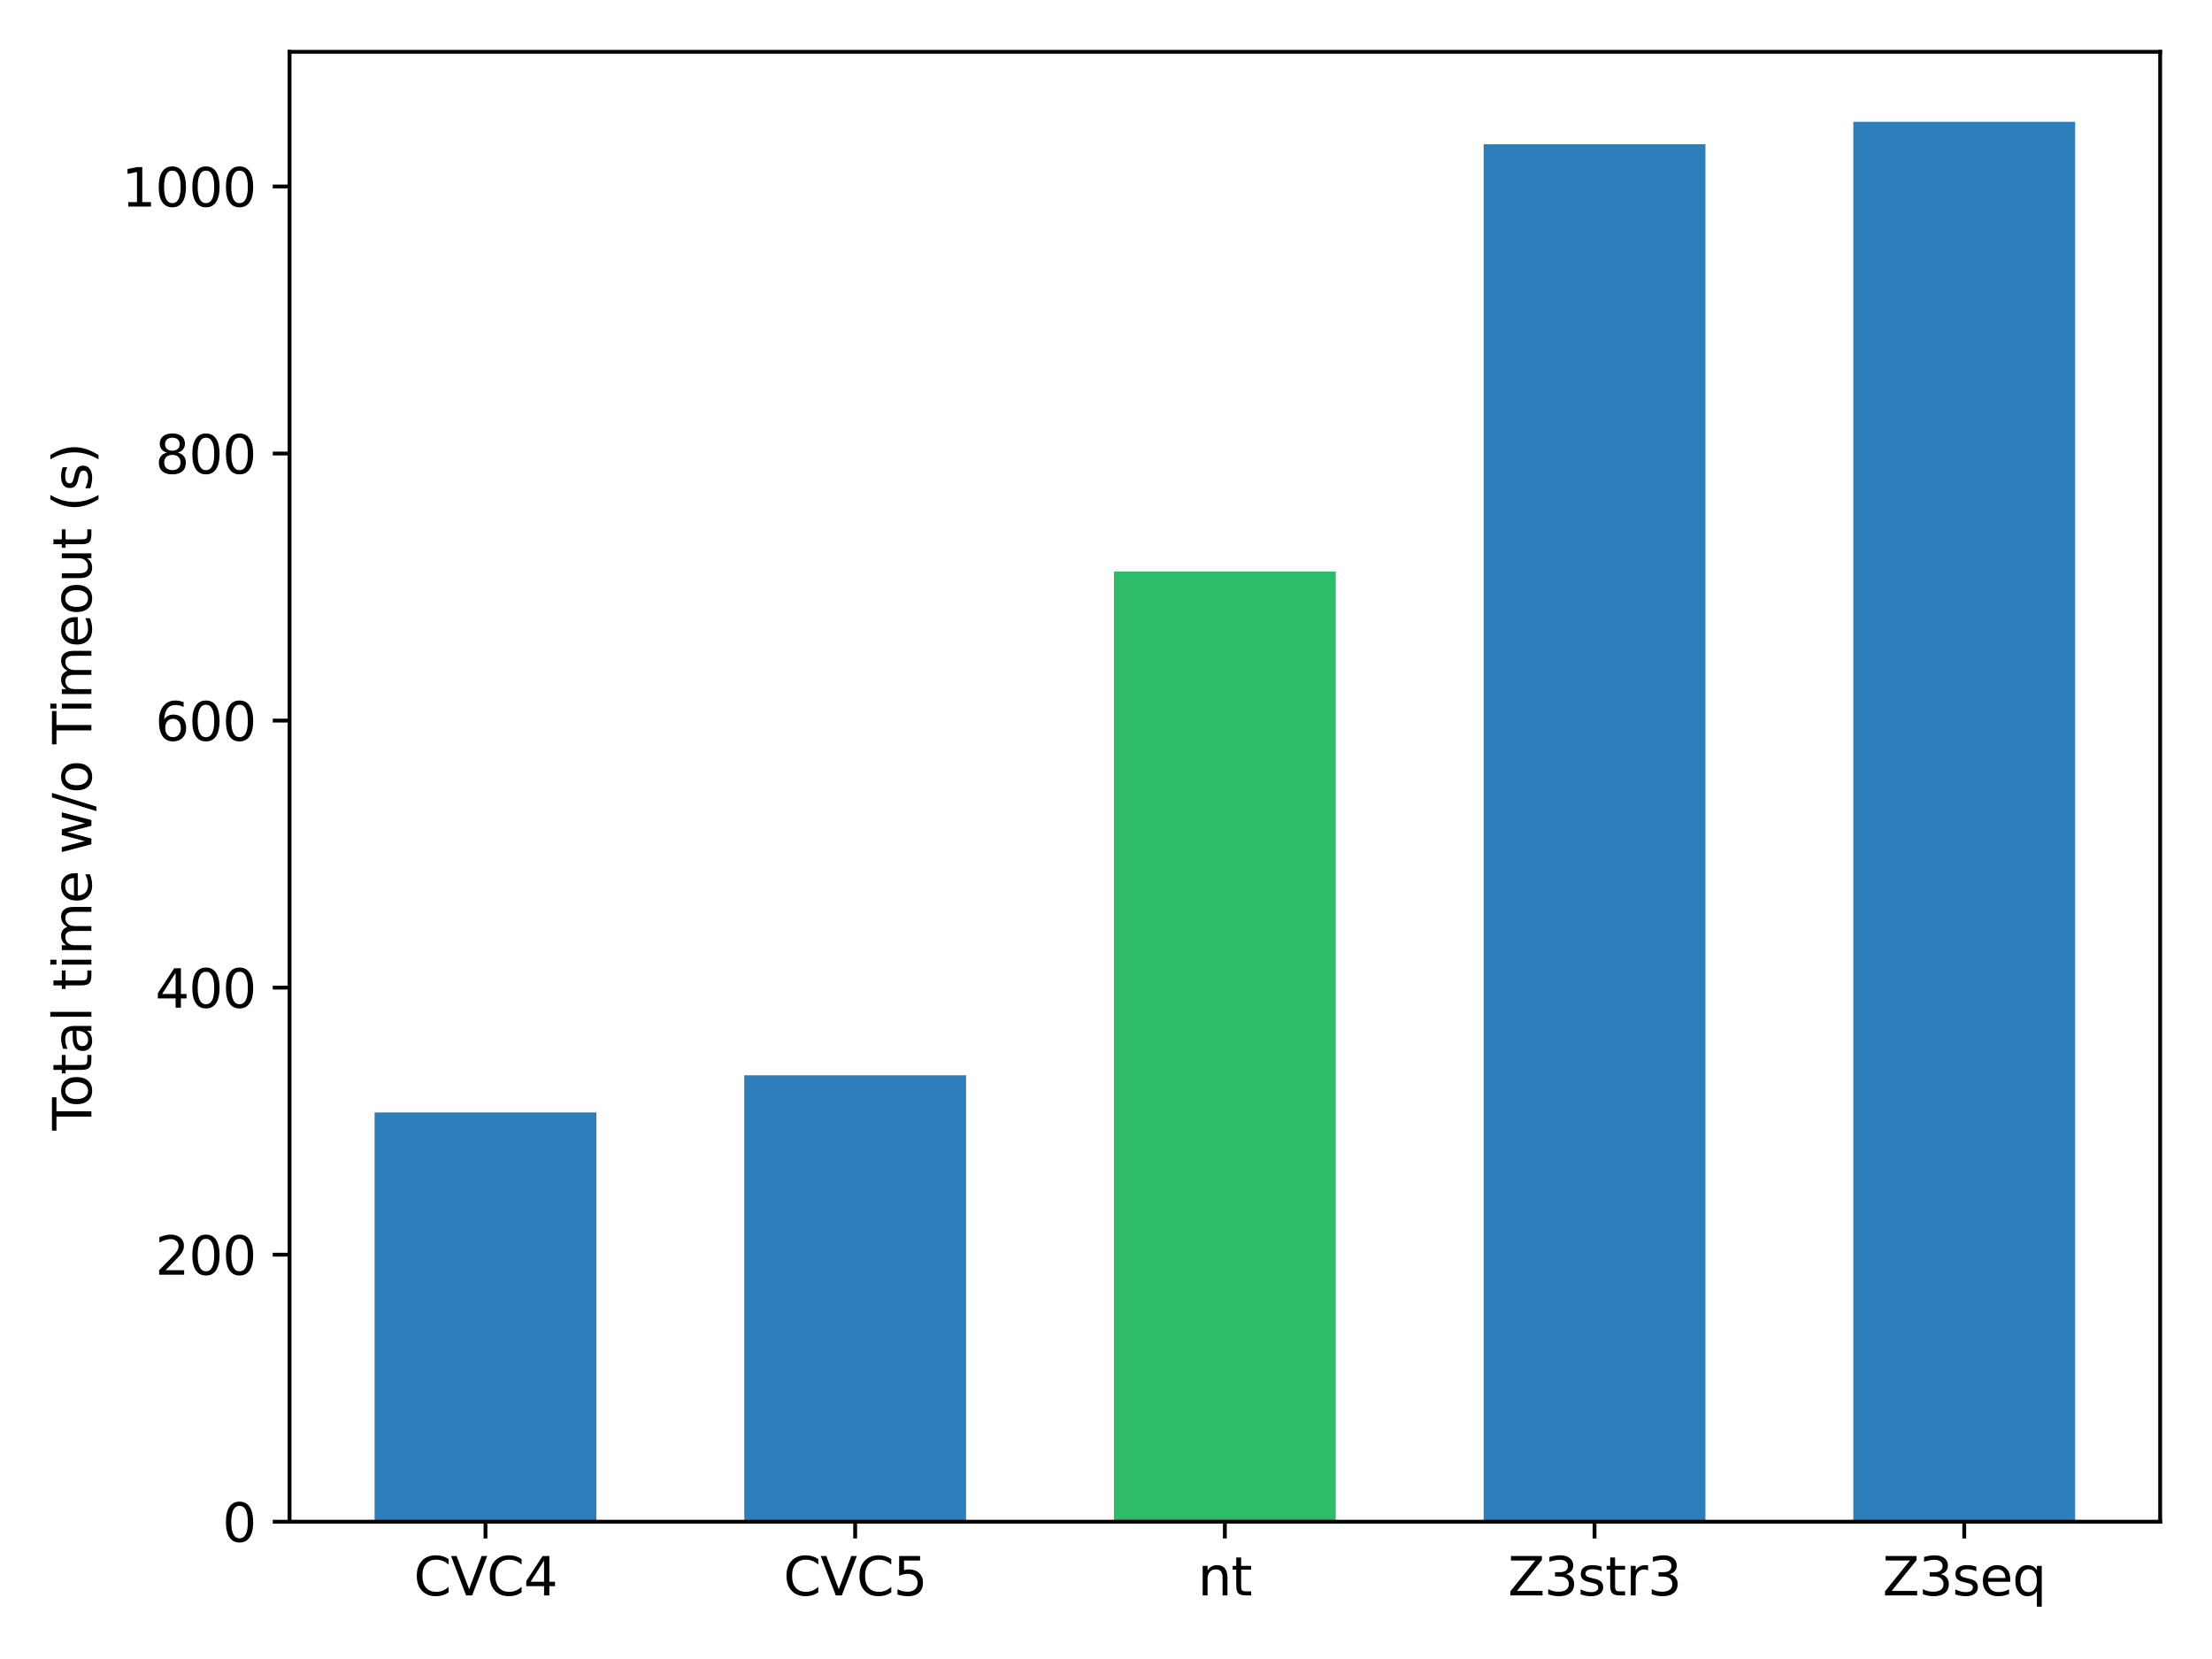 <?xml version="1.0" encoding="UTF-8" standalone="no"?>
<svg
   width="460.8pt"
   height="345.6pt"
   viewBox="0 0 460.8 345.6"
   version="1.1"
   id="svg8912"
   sodipodi:docname="bar-2.svg"
   inkscape:version="1.2.2 (b0a8486541, 2022-12-01)"
   xmlns:inkscape="http://www.inkscape.org/namespaces/inkscape"
   xmlns:sodipodi="http://sodipodi.sourceforge.net/DTD/sodipodi-0.dtd"
   xmlns:xlink="http://www.w3.org/1999/xlink"
   xmlns="http://www.w3.org/2000/svg"
   xmlns:svg="http://www.w3.org/2000/svg"
   xmlns:rdf="http://www.w3.org/1999/02/22-rdf-syntax-ns#"
   xmlns:cc="http://creativecommons.org/ns#"
   xmlns:dc="http://purl.org/dc/elements/1.1/">
  <sodipodi:namedview
     id="namedview8914"
     pagecolor="#ffffff"
     bordercolor="#000000"
     borderopacity="0.25"
     inkscape:showpageshadow="2"
     inkscape:pageopacity="0.0"
     inkscape:pagecheckerboard="0"
     inkscape:deskcolor="#d1d1d1"
     inkscape:document-units="pt"
     showgrid="false"
     inkscape:zoom="1.8901909"
     inkscape:cx="186.22457"
     inkscape:cy="230.66453"
     inkscape:window-width="1920"
     inkscape:window-height="1051"
     inkscape:window-x="0"
     inkscape:window-y="29"
     inkscape:window-maximized="1"
     inkscape:current-layer="axes_1" />
  <defs
     id="defs8581">
    <style
       type="text/css"
       id="style8579">*{stroke-linejoin: round; stroke-linecap: butt}</style>
  </defs>
  <g
     id="figure_1">
    <g
       id="patch_1">
      <path
         d="M 0 345.6  L 460.8 345.6  L 460.8 0  L 0 0  z "
         style="fill: #ffffff"
         id="path8583" />
    </g>
    <g
       id="axes_1">
      <g
         id="patch_2">
        <path
           d="M 60.32 317  L 450 317  L 450 10.8  L 60.32 10.8  z "
           style="fill: #ffffff"
           id="path8586" />
      </g>
      <g
         id="patch_3">
        <path
           d="M 78.033 317  L 124.24 317  L 124.24 231.735  L 78.033 231.735  z "
           clip-path="url(#p9267f68c8f)"
           style="fill: #2e7ebc"
           id="path8589" />
      </g>
      <g
         id="patch_4">
        <path
           d="M 155.045 317  L 201.252 317  L 201.252 223.992  L 155.045 223.992  z "
           clip-path="url(#p9267f68c8f)"
           style="fill: #2e7ebc"
           id="path8592" />
      </g>
      <g
         id="patch_5"
         style="fill:#2ebc6b;fill-opacity:1">
        <path
           d="M 232.056 317  L 278.264 317  L 278.264 119.054  L 232.056 119.054  z "
           clip-path="url(#p9267f68c8f)"
           style="fill:#2ebc6b;fill-opacity:1"
           id="path8595" />
      </g>
      <g
         id="patch_6">
        <path
           d="M 309.068 317  L 355.275 317  L 355.275 30.05  L 309.068 30.05  z "
           clip-path="url(#p9267f68c8f)"
           style="fill: #2e7ebc"
           id="path8598" />
      </g>
      <g
         id="patch_7">
        <path
           d="M 386.08 317  L 432.287 317  L 432.287 25.381  L 386.08 25.381  z "
           clip-path="url(#p9267f68c8f)"
           style="fill: #2e7ebc"
           id="path8601" />
      </g>
      <g
         id="matplotlib.axis_1">
        <g
           id="xtick_1">
          <g
             id="line2d_1">
            <defs
               id="defs8605">
              <path
                 id="m42744e47d8"
                 d="M 0 0  L 0 3.5  "
                 style="stroke: #000000; stroke-width: 0.8" />
            </defs>
            <g
               id="g8609">
              <use
                 xlink:href="#m42744e47d8"
                 x="101.136"
                 y="317"
                 style="stroke: #000000; stroke-width: 0.8"
                 id="use8607" />
            </g>
          </g>
          <g
             id="text_1">
            <!-- CVC4 -->
            <g
               transform="translate(86.193 332.358) scale(0.11 -0.11)"
               id="g8625">
              <defs
                 id="defs8615">
                <path
                   id="DejaVuSans-43"
                   d="M 4122 4306  L 4122 3641  Q 3803 3938 3442 4084  Q 3081 4231 2675 4231  Q 1875 4231 1450 3742  Q 1025 3253 1025 2328  Q 1025 1406 1450 917  Q 1875 428 2675 428  Q 3081 428 3442 575  Q 3803 722 4122 1019  L 4122 359  Q 3791 134 3420 21  Q 3050 -91 2638 -91  Q 1578 -91 968 557  Q 359 1206 359 2328  Q 359 3453 968 4101  Q 1578 4750 2638 4750  Q 3056 4750 3426 4639  Q 3797 4528 4122 4306  z "
                   transform="scale(0.016)" />
                <path
                   id="DejaVuSans-56"
                   d="M 1831 0  L 50 4666  L 709 4666  L 2188 738  L 3669 4666  L 4325 4666  L 2547 0  L 1831 0  z "
                   transform="scale(0.016)" />
                <path
                   id="DejaVuSans-34"
                   d="M 2419 4116  L 825 1625  L 2419 1625  L 2419 4116  z M 2253 4666  L 3047 4666  L 3047 1625  L 3713 1625  L 3713 1100  L 3047 1100  L 3047 0  L 2419 0  L 2419 1100  L 313 1100  L 313 1709  L 2253 4666  z "
                   transform="scale(0.016)" />
              </defs>
              <use
                 xlink:href="#DejaVuSans-43"
                 id="use8617" />
              <use
                 xlink:href="#DejaVuSans-56"
                 x="69.824"
                 id="use8619" />
              <use
                 xlink:href="#DejaVuSans-43"
                 x="138.232"
                 id="use8621" />
              <use
                 xlink:href="#DejaVuSans-34"
                 x="208.057"
                 id="use8623" />
            </g>
          </g>
        </g>
        <g
           id="xtick_2">
          <g
             id="line2d_2">
            <g
               id="g8631">
              <use
                 xlink:href="#m42744e47d8"
                 x="178.148"
                 y="317"
                 style="stroke: #000000; stroke-width: 0.8"
                 id="use8629" />
            </g>
          </g>
          <g
             id="text_2">
            <!-- CVC5 -->
            <g
               transform="translate(163.205 332.358) scale(0.11 -0.11)"
               id="g8645">
              <defs
                 id="defs8635">
                <path
                   id="DejaVuSans-35"
                   d="M 691 4666  L 3169 4666  L 3169 4134  L 1269 4134  L 1269 2991  Q 1406 3038 1543 3061  Q 1681 3084 1819 3084  Q 2600 3084 3056 2656  Q 3513 2228 3513 1497  Q 3513 744 3044 326  Q 2575 -91 1722 -91  Q 1428 -91 1123 -41  Q 819 9 494 109  L 494 744  Q 775 591 1075 516  Q 1375 441 1709 441  Q 2250 441 2565 725  Q 2881 1009 2881 1497  Q 2881 1984 2565 2268  Q 2250 2553 1709 2553  Q 1456 2553 1204 2497  Q 953 2441 691 2322  L 691 4666  z "
                   transform="scale(0.016)" />
              </defs>
              <use
                 xlink:href="#DejaVuSans-43"
                 id="use8637" />
              <use
                 xlink:href="#DejaVuSans-56"
                 x="69.824"
                 id="use8639" />
              <use
                 xlink:href="#DejaVuSans-43"
                 x="138.232"
                 id="use8641" />
              <use
                 xlink:href="#DejaVuSans-35"
                 x="208.057"
                 id="use8643" />
            </g>
          </g>
        </g>
        <g
           id="xtick_3">
          <g
             id="line2d_3">
            <g
               id="g8651">
              <use
                 xlink:href="#m42744e47d8"
                 x="255.16"
                 y="317"
                 style="stroke: #000000; stroke-width: 0.8"
                 id="use8649" />
            </g>
          </g>
          <g
             id="text_3">
            <!-- nt -->
            <g
               transform="translate(249.518 332.358) scale(0.11 -0.11)"
               id="g8662">
              <defs
                 id="defs8656">
                <path
                   id="DejaVuSans-6e"
                   d="M 3513 2113  L 3513 0  L 2938 0  L 2938 2094  Q 2938 2591 2744 2837  Q 2550 3084 2163 3084  Q 1697 3084 1428 2787  Q 1159 2491 1159 1978  L 1159 0  L 581 0  L 581 3500  L 1159 3500  L 1159 2956  Q 1366 3272 1645 3428  Q 1925 3584 2291 3584  Q 2894 3584 3203 3211  Q 3513 2838 3513 2113  z "
                   transform="scale(0.016)" />
                <path
                   id="DejaVuSans-74"
                   d="M 1172 4494  L 1172 3500  L 2356 3500  L 2356 3053  L 1172 3053  L 1172 1153  Q 1172 725 1289 603  Q 1406 481 1766 481  L 2356 481  L 2356 0  L 1766 0  Q 1100 0 847 248  Q 594 497 594 1153  L 594 3053  L 172 3053  L 172 3500  L 594 3500  L 594 4494  L 1172 4494  z "
                   transform="scale(0.016)" />
              </defs>
              <use
                 xlink:href="#DejaVuSans-6e"
                 id="use8658" />
              <use
                 xlink:href="#DejaVuSans-74"
                 x="63.379"
                 id="use8660" />
            </g>
          </g>
        </g>
        <g
           id="xtick_4">
          <g
             id="line2d_4">
            <g
               id="g8668">
              <use
                 xlink:href="#m42744e47d8"
                 x="332.172"
                 y="317"
                 style="stroke: #000000; stroke-width: 0.8"
                 id="use8666" />
            </g>
          </g>
          <g
             id="text_4">
            <!-- Z3str3 -->
            <g
               transform="translate(314.123 332.358) scale(0.11 -0.11)"
               id="g8689">
              <defs
                 id="defs8675">
                <path
                   id="DejaVuSans-5a"
                   d="M 359 4666  L 4025 4666  L 4025 4184  L 1075 531  L 4097 531  L 4097 0  L 288 0  L 288 481  L 3238 4134  L 359 4134  L 359 4666  z "
                   transform="scale(0.016)" />
                <path
                   id="DejaVuSans-33"
                   d="M 2597 2516  Q 3050 2419 3304 2112  Q 3559 1806 3559 1356  Q 3559 666 3084 287  Q 2609 -91 1734 -91  Q 1441 -91 1130 -33  Q 819 25 488 141  L 488 750  Q 750 597 1062 519  Q 1375 441 1716 441  Q 2309 441 2620 675  Q 2931 909 2931 1356  Q 2931 1769 2642 2001  Q 2353 2234 1838 2234  L 1294 2234  L 1294 2753  L 1863 2753  Q 2328 2753 2575 2939  Q 2822 3125 2822 3475  Q 2822 3834 2567 4026  Q 2313 4219 1838 4219  Q 1578 4219 1281 4162  Q 984 4106 628 3988  L 628 4550  Q 988 4650 1302 4700  Q 1616 4750 1894 4750  Q 2613 4750 3031 4423  Q 3450 4097 3450 3541  Q 3450 3153 3228 2886  Q 3006 2619 2597 2516  z "
                   transform="scale(0.016)" />
                <path
                   id="DejaVuSans-73"
                   d="M 2834 3397  L 2834 2853  Q 2591 2978 2328 3040  Q 2066 3103 1784 3103  Q 1356 3103 1142 2972  Q 928 2841 928 2578  Q 928 2378 1081 2264  Q 1234 2150 1697 2047  L 1894 2003  Q 2506 1872 2764 1633  Q 3022 1394 3022 966  Q 3022 478 2636 193  Q 2250 -91 1575 -91  Q 1294 -91 989 -36  Q 684 19 347 128  L 347 722  Q 666 556 975 473  Q 1284 391 1588 391  Q 1994 391 2212 530  Q 2431 669 2431 922  Q 2431 1156 2273 1281  Q 2116 1406 1581 1522  L 1381 1569  Q 847 1681 609 1914  Q 372 2147 372 2553  Q 372 3047 722 3315  Q 1072 3584 1716 3584  Q 2034 3584 2315 3537  Q 2597 3491 2834 3397  z "
                   transform="scale(0.016)" />
                <path
                   id="DejaVuSans-72"
                   d="M 2631 2963  Q 2534 3019 2420 3045  Q 2306 3072 2169 3072  Q 1681 3072 1420 2755  Q 1159 2438 1159 1844  L 1159 0  L 581 0  L 581 3500  L 1159 3500  L 1159 2956  Q 1341 3275 1631 3429  Q 1922 3584 2338 3584  Q 2397 3584 2469 3576  Q 2541 3569 2628 3553  L 2631 2963  z "
                   transform="scale(0.016)" />
              </defs>
              <use
                 xlink:href="#DejaVuSans-5a"
                 id="use8677" />
              <use
                 xlink:href="#DejaVuSans-33"
                 x="68.506"
                 id="use8679" />
              <use
                 xlink:href="#DejaVuSans-73"
                 x="132.129"
                 id="use8681" />
              <use
                 xlink:href="#DejaVuSans-74"
                 x="184.229"
                 id="use8683" />
              <use
                 xlink:href="#DejaVuSans-72"
                 x="223.438"
                 id="use8685" />
              <use
                 xlink:href="#DejaVuSans-33"
                 x="264.551"
                 id="use8687" />
            </g>
          </g>
        </g>
        <g
           id="xtick_5">
          <g
             id="line2d_5">
            <g
               id="g8695">
              <use
                 xlink:href="#m42744e47d8"
                 x="409.184"
                 y="317"
                 style="stroke: #000000; stroke-width: 0.8"
                 id="use8693" />
            </g>
          </g>
          <g
             id="text_5">
            <!-- Z3seq -->
            <g
               transform="translate(392.176 332.358) scale(0.11 -0.11)"
               id="g8712">
              <defs
                 id="defs8700">
                <path
                   id="DejaVuSans-65"
                   d="M 3597 1894  L 3597 1613  L 953 1613  Q 991 1019 1311 708  Q 1631 397 2203 397  Q 2534 397 2845 478  Q 3156 559 3463 722  L 3463 178  Q 3153 47 2828 -22  Q 2503 -91 2169 -91  Q 1331 -91 842 396  Q 353 884 353 1716  Q 353 2575 817 3079  Q 1281 3584 2069 3584  Q 2775 3584 3186 3129  Q 3597 2675 3597 1894  z M 3022 2063  Q 3016 2534 2758 2815  Q 2500 3097 2075 3097  Q 1594 3097 1305 2825  Q 1016 2553 972 2059  L 3022 2063  z "
                   transform="scale(0.016)" />
                <path
                   id="DejaVuSans-71"
                   d="M 947 1747  Q 947 1113 1208 752  Q 1469 391 1925 391  Q 2381 391 2643 752  Q 2906 1113 2906 1747  Q 2906 2381 2643 2742  Q 2381 3103 1925 3103  Q 1469 3103 1208 2742  Q 947 2381 947 1747  z M 2906 525  Q 2725 213 2448 61  Q 2172 -91 1784 -91  Q 1150 -91 751 415  Q 353 922 353 1747  Q 353 2572 751 3078  Q 1150 3584 1784 3584  Q 2172 3584 2448 3432  Q 2725 3281 2906 2969  L 2906 3500  L 3481 3500  L 3481 -1331  L 2906 -1331  L 2906 525  z "
                   transform="scale(0.016)" />
              </defs>
              <use
                 xlink:href="#DejaVuSans-5a"
                 id="use8702" />
              <use
                 xlink:href="#DejaVuSans-33"
                 x="68.506"
                 id="use8704" />
              <use
                 xlink:href="#DejaVuSans-73"
                 x="132.129"
                 id="use8706" />
              <use
                 xlink:href="#DejaVuSans-65"
                 x="184.229"
                 id="use8708" />
              <use
                 xlink:href="#DejaVuSans-71"
                 x="245.752"
                 id="use8710" />
            </g>
          </g>
        </g>
      </g>
      <g
         id="matplotlib.axis_2">
        <g
           id="ytick_1">
          <g
             id="line2d_6">
            <defs
               id="defs8718">
              <path
                 id="m28c8cefc2a"
                 d="M 0 0  L -3.5 0  "
                 style="stroke: #000000; stroke-width: 0.8" />
            </defs>
            <g
               id="g8722">
              <use
                 xlink:href="#m28c8cefc2a"
                 x="60.32"
                 y="317"
                 style="stroke: #000000; stroke-width: 0.8"
                 id="use8720" />
            </g>
          </g>
          <g
             id="text_6">
            <!-- 0 -->
            <g
               transform="translate(46.321 321.179) scale(0.11 -0.11)"
               id="g8730">
              <defs
                 id="defs8726">
                <path
                   id="DejaVuSans-30"
                   d="M 2034 4250  Q 1547 4250 1301 3770  Q 1056 3291 1056 2328  Q 1056 1369 1301 889  Q 1547 409 2034 409  Q 2525 409 2770 889  Q 3016 1369 3016 2328  Q 3016 3291 2770 3770  Q 2525 4250 2034 4250  z M 2034 4750  Q 2819 4750 3233 4129  Q 3647 3509 3647 2328  Q 3647 1150 3233 529  Q 2819 -91 2034 -91  Q 1250 -91 836 529  Q 422 1150 422 2328  Q 422 3509 836 4129  Q 1250 4750 2034 4750  z "
                   transform="scale(0.016)" />
              </defs>
              <use
                 xlink:href="#DejaVuSans-30"
                 id="use8728" />
            </g>
          </g>
        </g>
        <g
           id="ytick_2">
          <g
             id="line2d_7">
            <g
               id="g8736">
              <use
                 xlink:href="#m28c8cefc2a"
                 x="60.32"
                 y="261.37"
                 style="stroke: #000000; stroke-width: 0.8"
                 id="use8734" />
            </g>
          </g>
          <g
             id="text_7">
            <!-- 200 -->
            <g
               transform="translate(32.324 265.549) scale(0.11 -0.11)"
               id="g8748">
              <defs
                 id="defs8740">
                <path
                   id="DejaVuSans-32"
                   d="M 1228 531  L 3431 531  L 3431 0  L 469 0  L 469 531  Q 828 903 1448 1529  Q 2069 2156 2228 2338  Q 2531 2678 2651 2914  Q 2772 3150 2772 3378  Q 2772 3750 2511 3984  Q 2250 4219 1831 4219  Q 1534 4219 1204 4116  Q 875 4013 500 3803  L 500 4441  Q 881 4594 1212 4672  Q 1544 4750 1819 4750  Q 2544 4750 2975 4387  Q 3406 4025 3406 3419  Q 3406 3131 3298 2873  Q 3191 2616 2906 2266  Q 2828 2175 2409 1742  Q 1991 1309 1228 531  z "
                   transform="scale(0.016)" />
              </defs>
              <use
                 xlink:href="#DejaVuSans-32"
                 id="use8742" />
              <use
                 xlink:href="#DejaVuSans-30"
                 x="63.623"
                 id="use8744" />
              <use
                 xlink:href="#DejaVuSans-30"
                 x="127.246"
                 id="use8746" />
            </g>
          </g>
        </g>
        <g
           id="ytick_3">
          <g
             id="line2d_8">
            <g
               id="g8754">
              <use
                 xlink:href="#m28c8cefc2a"
                 x="60.32"
                 y="205.74"
                 style="stroke: #000000; stroke-width: 0.8"
                 id="use8752" />
            </g>
          </g>
          <g
             id="text_8">
            <!-- 400 -->
            <g
               transform="translate(32.324 209.919) scale(0.11 -0.11)"
               id="g8763">
              <use
                 xlink:href="#DejaVuSans-34"
                 id="use8757" />
              <use
                 xlink:href="#DejaVuSans-30"
                 x="63.623"
                 id="use8759" />
              <use
                 xlink:href="#DejaVuSans-30"
                 x="127.246"
                 id="use8761" />
            </g>
          </g>
        </g>
        <g
           id="ytick_4">
          <g
             id="line2d_9">
            <g
               id="g8769">
              <use
                 xlink:href="#m28c8cefc2a"
                 x="60.32"
                 y="150.11"
                 style="stroke: #000000; stroke-width: 0.8"
                 id="use8767" />
            </g>
          </g>
          <g
             id="text_9">
            <!-- 600 -->
            <g
               transform="translate(32.324 154.289) scale(0.11 -0.11)"
               id="g8781">
              <defs
                 id="defs8773">
                <path
                   id="DejaVuSans-36"
                   d="M 2113 2584  Q 1688 2584 1439 2293  Q 1191 2003 1191 1497  Q 1191 994 1439 701  Q 1688 409 2113 409  Q 2538 409 2786 701  Q 3034 994 3034 1497  Q 3034 2003 2786 2293  Q 2538 2584 2113 2584  z M 3366 4563  L 3366 3988  Q 3128 4100 2886 4159  Q 2644 4219 2406 4219  Q 1781 4219 1451 3797  Q 1122 3375 1075 2522  Q 1259 2794 1537 2939  Q 1816 3084 2150 3084  Q 2853 3084 3261 2657  Q 3669 2231 3669 1497  Q 3669 778 3244 343  Q 2819 -91 2113 -91  Q 1303 -91 875 529  Q 447 1150 447 2328  Q 447 3434 972 4092  Q 1497 4750 2381 4750  Q 2619 4750 2861 4703  Q 3103 4656 3366 4563  z "
                   transform="scale(0.016)" />
              </defs>
              <use
                 xlink:href="#DejaVuSans-36"
                 id="use8775" />
              <use
                 xlink:href="#DejaVuSans-30"
                 x="63.623"
                 id="use8777" />
              <use
                 xlink:href="#DejaVuSans-30"
                 x="127.246"
                 id="use8779" />
            </g>
          </g>
        </g>
        <g
           id="ytick_5">
          <g
             id="line2d_10">
            <g
               id="g8787">
              <use
                 xlink:href="#m28c8cefc2a"
                 x="60.32"
                 y="94.48"
                 style="stroke: #000000; stroke-width: 0.8"
                 id="use8785" />
            </g>
          </g>
          <g
             id="text_10">
            <!-- 800 -->
            <g
               transform="translate(32.324 98.659) scale(0.11 -0.11)"
               id="g8799">
              <defs
                 id="defs8791">
                <path
                   id="DejaVuSans-38"
                   d="M 2034 2216  Q 1584 2216 1326 1975  Q 1069 1734 1069 1313  Q 1069 891 1326 650  Q 1584 409 2034 409  Q 2484 409 2743 651  Q 3003 894 3003 1313  Q 3003 1734 2745 1975  Q 2488 2216 2034 2216  z M 1403 2484  Q 997 2584 770 2862  Q 544 3141 544 3541  Q 544 4100 942 4425  Q 1341 4750 2034 4750  Q 2731 4750 3128 4425  Q 3525 4100 3525 3541  Q 3525 3141 3298 2862  Q 3072 2584 2669 2484  Q 3125 2378 3379 2068  Q 3634 1759 3634 1313  Q 3634 634 3220 271  Q 2806 -91 2034 -91  Q 1263 -91 848 271  Q 434 634 434 1313  Q 434 1759 690 2068  Q 947 2378 1403 2484  z M 1172 3481  Q 1172 3119 1398 2916  Q 1625 2713 2034 2713  Q 2441 2713 2670 2916  Q 2900 3119 2900 3481  Q 2900 3844 2670 4047  Q 2441 4250 2034 4250  Q 1625 4250 1398 4047  Q 1172 3844 1172 3481  z "
                   transform="scale(0.016)" />
              </defs>
              <use
                 xlink:href="#DejaVuSans-38"
                 id="use8793" />
              <use
                 xlink:href="#DejaVuSans-30"
                 x="63.623"
                 id="use8795" />
              <use
                 xlink:href="#DejaVuSans-30"
                 x="127.246"
                 id="use8797" />
            </g>
          </g>
        </g>
        <g
           id="ytick_6">
          <g
             id="line2d_11">
            <g
               id="g8805">
              <use
                 xlink:href="#m28c8cefc2a"
                 x="60.32"
                 y="38.85"
                 style="stroke: #000000; stroke-width: 0.8"
                 id="use8803" />
            </g>
          </g>
          <g
             id="text_11">
            <!-- 1000 -->
            <g
               transform="translate(25.325 43.029) scale(0.11 -0.11)"
               id="g8819">
              <defs
                 id="defs8809">
                <path
                   id="DejaVuSans-31"
                   d="M 794 531  L 1825 531  L 1825 4091  L 703 3866  L 703 4441  L 1819 4666  L 2450 4666  L 2450 531  L 3481 531  L 3481 0  L 794 0  L 794 531  z "
                   transform="scale(0.016)" />
              </defs>
              <use
                 xlink:href="#DejaVuSans-31"
                 id="use8811" />
              <use
                 xlink:href="#DejaVuSans-30"
                 x="63.623"
                 id="use8813" />
              <use
                 xlink:href="#DejaVuSans-30"
                 x="127.246"
                 id="use8815" />
              <use
                 xlink:href="#DejaVuSans-30"
                 x="190.869"
                 id="use8817" />
            </g>
          </g>
        </g>
        <g
           id="text_12">
          <!-- Total time w/o Timeout (s) -->
          <g
             transform="translate(19.037 235.499) rotate(-90) scale(0.11 -0.11)"
             id="g8889">
            <defs
               id="defs8835">
              <path
                 id="DejaVuSans-54"
                 d="M -19 4666  L 3928 4666  L 3928 4134  L 2272 4134  L 2272 0  L 1638 0  L 1638 4134  L -19 4134  L -19 4666  z "
                 transform="scale(0.016)" />
              <path
                 id="DejaVuSans-6f"
                 d="M 1959 3097  Q 1497 3097 1228 2736  Q 959 2375 959 1747  Q 959 1119 1226 758  Q 1494 397 1959 397  Q 2419 397 2687 759  Q 2956 1122 2956 1747  Q 2956 2369 2687 2733  Q 2419 3097 1959 3097  z M 1959 3584  Q 2709 3584 3137 3096  Q 3566 2609 3566 1747  Q 3566 888 3137 398  Q 2709 -91 1959 -91  Q 1206 -91 779 398  Q 353 888 353 1747  Q 353 2609 779 3096  Q 1206 3584 1959 3584  z "
                 transform="scale(0.016)" />
              <path
                 id="DejaVuSans-61"
                 d="M 2194 1759  Q 1497 1759 1228 1600  Q 959 1441 959 1056  Q 959 750 1161 570  Q 1363 391 1709 391  Q 2188 391 2477 730  Q 2766 1069 2766 1631  L 2766 1759  L 2194 1759  z M 3341 1997  L 3341 0  L 2766 0  L 2766 531  Q 2569 213 2275 61  Q 1981 -91 1556 -91  Q 1019 -91 701 211  Q 384 513 384 1019  Q 384 1609 779 1909  Q 1175 2209 1959 2209  L 2766 2209  L 2766 2266  Q 2766 2663 2505 2880  Q 2244 3097 1772 3097  Q 1472 3097 1187 3025  Q 903 2953 641 2809  L 641 3341  Q 956 3463 1253 3523  Q 1550 3584 1831 3584  Q 2591 3584 2966 3190  Q 3341 2797 3341 1997  z "
                 transform="scale(0.016)" />
              <path
                 id="DejaVuSans-6c"
                 d="M 603 4863  L 1178 4863  L 1178 0  L 603 0  L 603 4863  z "
                 transform="scale(0.016)" />
              <path
                 id="DejaVuSans-20"
                 transform="scale(0.016)" />
              <path
                 id="DejaVuSans-69"
                 d="M 603 3500  L 1178 3500  L 1178 0  L 603 0  L 603 3500  z M 603 4863  L 1178 4863  L 1178 4134  L 603 4134  L 603 4863  z "
                 transform="scale(0.016)" />
              <path
                 id="DejaVuSans-6d"
                 d="M 3328 2828  Q 3544 3216 3844 3400  Q 4144 3584 4550 3584  Q 5097 3584 5394 3201  Q 5691 2819 5691 2113  L 5691 0  L 5113 0  L 5113 2094  Q 5113 2597 4934 2840  Q 4756 3084 4391 3084  Q 3944 3084 3684 2787  Q 3425 2491 3425 1978  L 3425 0  L 2847 0  L 2847 2094  Q 2847 2600 2669 2842  Q 2491 3084 2119 3084  Q 1678 3084 1418 2786  Q 1159 2488 1159 1978  L 1159 0  L 581 0  L 581 3500  L 1159 3500  L 1159 2956  Q 1356 3278 1631 3431  Q 1906 3584 2284 3584  Q 2666 3584 2933 3390  Q 3200 3197 3328 2828  z "
                 transform="scale(0.016)" />
              <path
                 id="DejaVuSans-77"
                 d="M 269 3500  L 844 3500  L 1563 769  L 2278 3500  L 2956 3500  L 3675 769  L 4391 3500  L 4966 3500  L 4050 0  L 3372 0  L 2619 2869  L 1863 0  L 1184 0  L 269 3500  z "
                 transform="scale(0.016)" />
              <path
                 id="DejaVuSans-2f"
                 d="M 1625 4666  L 2156 4666  L 531 -594  L 0 -594  L 1625 4666  z "
                 transform="scale(0.016)" />
              <path
                 id="DejaVuSans-75"
                 d="M 544 1381  L 544 3500  L 1119 3500  L 1119 1403  Q 1119 906 1312 657  Q 1506 409 1894 409  Q 2359 409 2629 706  Q 2900 1003 2900 1516  L 2900 3500  L 3475 3500  L 3475 0  L 2900 0  L 2900 538  Q 2691 219 2414 64  Q 2138 -91 1772 -91  Q 1169 -91 856 284  Q 544 659 544 1381  z M 1991 3584  L 1991 3584  z "
                 transform="scale(0.016)" />
              <path
                 id="DejaVuSans-28"
                 d="M 1984 4856  Q 1566 4138 1362 3434  Q 1159 2731 1159 2009  Q 1159 1288 1364 580  Q 1569 -128 1984 -844  L 1484 -844  Q 1016 -109 783 600  Q 550 1309 550 2009  Q 550 2706 781 3412  Q 1013 4119 1484 4856  L 1984 4856  z "
                 transform="scale(0.016)" />
              <path
                 id="DejaVuSans-29"
                 d="M 513 4856  L 1013 4856  Q 1481 4119 1714 3412  Q 1947 2706 1947 2009  Q 1947 1309 1714 600  Q 1481 -109 1013 -844  L 513 -844  Q 928 -128 1133 580  Q 1338 1288 1338 2009  Q 1338 2731 1133 3434  Q 928 4138 513 4856  z "
                 transform="scale(0.016)" />
            </defs>
            <use
               xlink:href="#DejaVuSans-54"
               id="use8837" />
            <use
               xlink:href="#DejaVuSans-6f"
               x="44.084"
               id="use8839" />
            <use
               xlink:href="#DejaVuSans-74"
               x="105.266"
               id="use8841" />
            <use
               xlink:href="#DejaVuSans-61"
               x="144.475"
               id="use8843" />
            <use
               xlink:href="#DejaVuSans-6c"
               x="205.754"
               id="use8845" />
            <use
               xlink:href="#DejaVuSans-20"
               x="233.537"
               id="use8847" />
            <use
               xlink:href="#DejaVuSans-74"
               x="265.324"
               id="use8849" />
            <use
               xlink:href="#DejaVuSans-69"
               x="304.533"
               id="use8851" />
            <use
               xlink:href="#DejaVuSans-6d"
               x="332.316"
               id="use8853" />
            <use
               xlink:href="#DejaVuSans-65"
               x="429.729"
               id="use8855" />
            <use
               xlink:href="#DejaVuSans-20"
               x="491.252"
               id="use8857" />
            <use
               xlink:href="#DejaVuSans-77"
               x="523.039"
               id="use8859" />
            <use
               xlink:href="#DejaVuSans-2f"
               x="604.826"
               id="use8861" />
            <use
               xlink:href="#DejaVuSans-6f"
               x="638.518"
               id="use8863" />
            <use
               xlink:href="#DejaVuSans-20"
               x="699.699"
               id="use8865" />
            <use
               xlink:href="#DejaVuSans-54"
               x="731.486"
               id="use8867" />
            <use
               xlink:href="#DejaVuSans-69"
               x="789.445"
               id="use8869" />
            <use
               xlink:href="#DejaVuSans-6d"
               x="817.229"
               id="use8871" />
            <use
               xlink:href="#DejaVuSans-65"
               x="914.641"
               id="use8873" />
            <use
               xlink:href="#DejaVuSans-6f"
               x="976.164"
               id="use8875" />
            <use
               xlink:href="#DejaVuSans-75"
               x="1037.346"
               id="use8877" />
            <use
               xlink:href="#DejaVuSans-74"
               x="1100.725"
               id="use8879" />
            <use
               xlink:href="#DejaVuSans-20"
               x="1139.934"
               id="use8881" />
            <use
               xlink:href="#DejaVuSans-28"
               x="1171.721"
               id="use8883" />
            <use
               xlink:href="#DejaVuSans-73"
               x="1210.734"
               id="use8885" />
            <use
               xlink:href="#DejaVuSans-29"
               x="1262.834"
               id="use8887" />
          </g>
        </g>
      </g>
      <g
         id="patch_8">
        <path
           d="M 60.32 317  L 60.32 10.8  "
           style="fill: none; stroke: #000000; stroke-width: 0.8; stroke-linejoin: miter; stroke-linecap: square"
           id="path8893" />
      </g>
      <g
         id="patch_9">
        <path
           d="M 450 317  L 450 10.8  "
           style="fill: none; stroke: #000000; stroke-width: 0.8; stroke-linejoin: miter; stroke-linecap: square"
           id="path8896" />
      </g>
      <g
         id="patch_10">
        <path
           d="M 60.32 317  L 450 317  "
           style="fill: none; stroke: #000000; stroke-width: 0.8; stroke-linejoin: miter; stroke-linecap: square"
           id="path8899" />
      </g>
      <g
         id="patch_11">
        <path
           d="M 60.32 10.8  L 450 10.8  "
           style="fill: none; stroke: #000000; stroke-width: 0.8; stroke-linejoin: miter; stroke-linecap: square"
           id="path8902" />
      </g>
    </g>
  </g>
  <defs
     id="defs8910">
    <clipPath
       id="p9267f68c8f">
      <rect
         x="60.32"
         y="10.8"
         width="389.68"
         height="306.2"
         id="rect8907" />
    </clipPath>
  </defs>
</svg>
